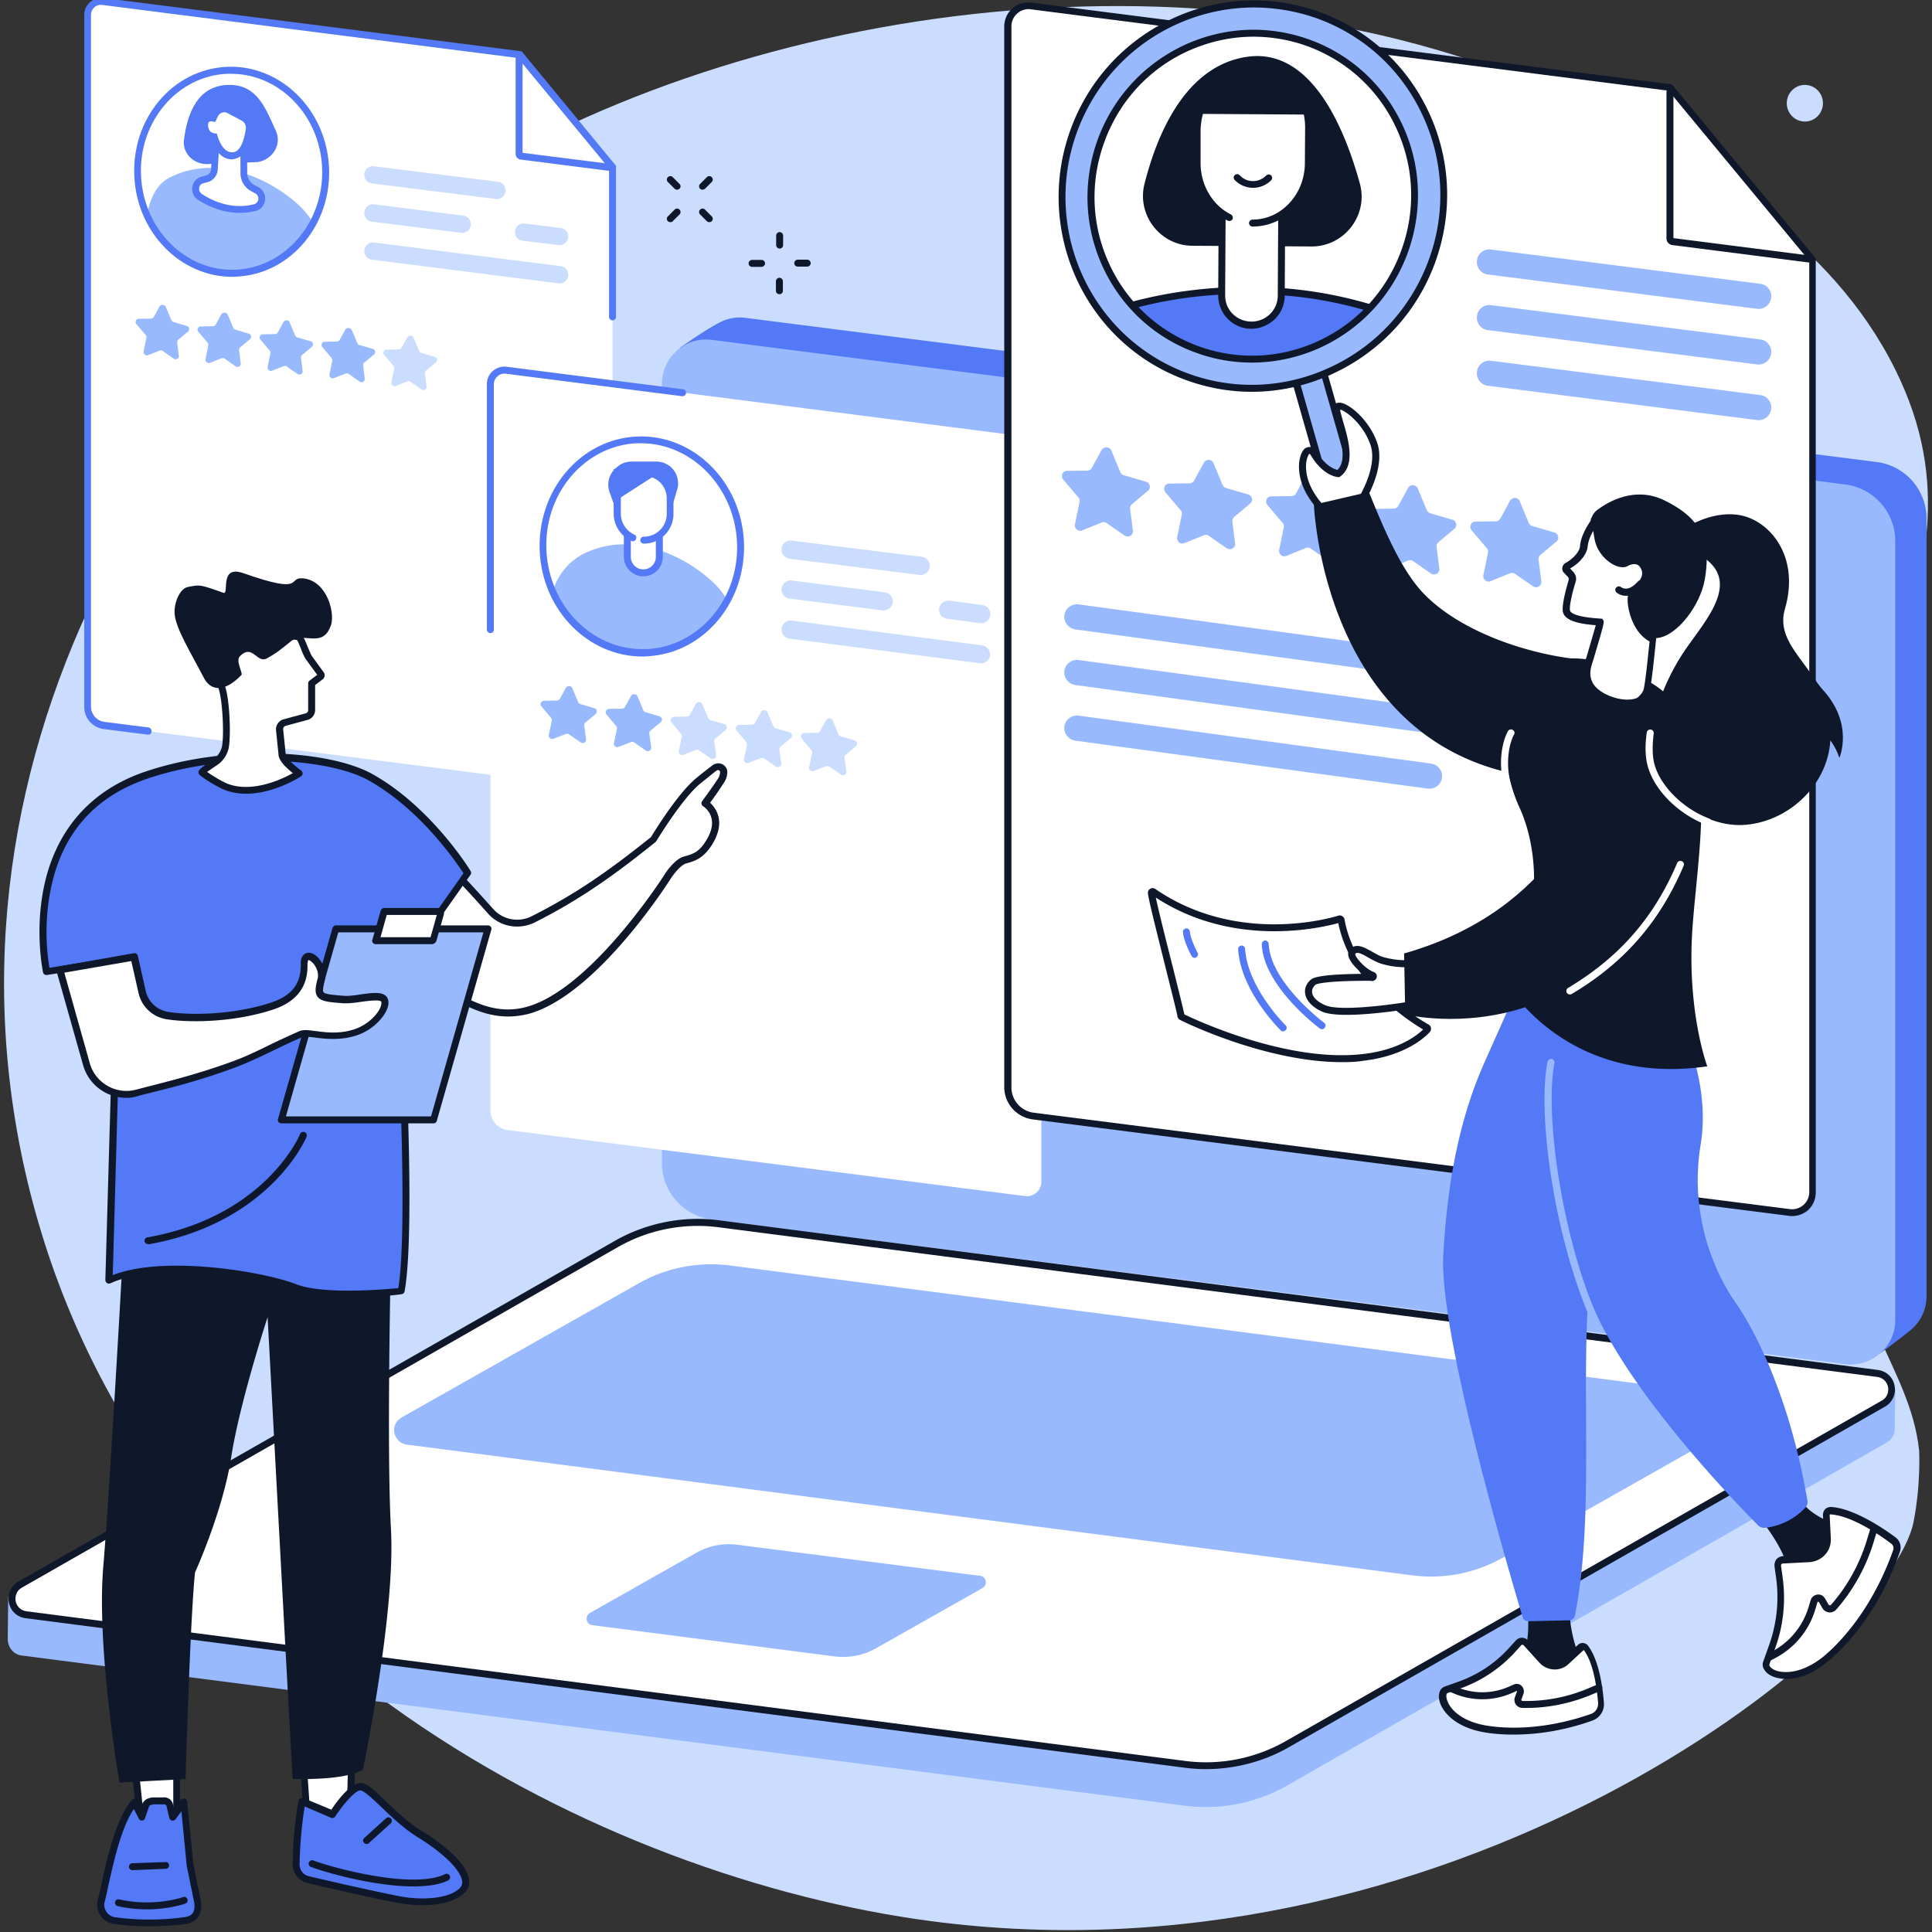 <svg xmlns="http://www.w3.org/2000/svg" width="240" height="240" fill="none" viewBox="0 0 240 240"><rect x="0" y="0" width="240" height="240" fill="#333333" stroke="none"/><g clip-path="url(#a)"><path fill="#CADDFF" d="M235.436 45.907c-8.005-16.153-23.986-24.878-33.92-30.291C158.671-7.765 100.276-1.546 61.461 20.28 23.136 41.79-10.236 92.784 3.758 148.156c14.051 55.572 68.732 84.165 110.08 90.241 65.68 9.617 120.849-34.15 123.873-49.354.921-4.693.691-8.839.691-8.839-1.152-10.971-10.193-17.479-12.295-42.472-3.859-46.013 23.381-63.491 9.329-91.825Z"/><path fill="#5479F7" d="M233.536 168.139 92.588 148.53a7.085 7.085 0 0 1-6.19-7.026l-1.93-98.303s3.225-2.304 5.04-3.197a5.377 5.377 0 0 1 3.109-.518l140.516 17.91a7.085 7.085 0 0 1 6.191 7.026v96.576a5.458 5.458 0 0 1-2.016 4.261c-1.123.922-3.772 2.88-3.772 2.88Z"/><path fill="#99B9FF" d="M229.217 169.463 88.413 151.496a7.093 7.093 0 0 1-6.19-7.055V47.692c0-3.31 2.907-5.902 6.219-5.47l140.804 17.967a7.092 7.092 0 0 1 6.19 7.055v96.748c0 3.312-2.937 5.874-6.219 5.471ZM147.239 224.316 2.721 205.658c-1.123-.144-1.757-1.095-1.757-2.045 0-.662.058-5.24.058-5.24l76.42-43.681c3.83-2.189 8.782-3.024 13.159-2.476l142.704 18.399a2.428 2.428 0 0 1 1.929 1.469l.231.547s-.116 3.829-.087 4.722a2.025 2.025 0 0 1-1.008 1.843l-74.49 42.615a20.363 20.363 0 0 1-12.641 2.505Z"/><path fill="#fff" d="m147.239 219.191-144-18.601c-1.9-.259-2.418-2.793-.748-3.743l74.087-42.328a20.174 20.174 0 0 1 12.64-2.505l144.001 18.601c1.9.259 2.419 2.793.748 3.743l-74.087 42.328a20.37 20.37 0 0 1-12.641 2.505Z"/><path fill="#0F182A" d="M149.773 219.767c-.864 0-1.728-.058-2.592-.173l-144-18.572c-1.065-.144-1.871-.893-2.073-1.958a2.418 2.418 0 0 1 1.18-2.592l74.088-42.327c3.888-2.217 8.466-3.139 12.9-2.563l144 18.601c1.066.144 1.872.893 2.073 1.958a2.418 2.418 0 0 1-1.18 2.592l-74.088 42.327c-3.11 1.785-6.709 2.707-10.308 2.707Zm-2.476-1.008a19.977 19.977 0 0 0 12.381-2.448l74.088-42.327c.72-.403.864-1.152.777-1.67-.115-.547-.518-1.152-1.353-1.267l-144-18.601a19.984 19.984 0 0 0-12.382 2.447L2.721 197.221c-.72.403-.864 1.152-.778 1.67.115.547.519 1.152 1.354 1.267l144 18.601Z"/><path fill="#99B9FF" d="m175.429 195.695-124.88-16.24c-1.728-.23-2.19-2.505-.663-3.369l29.37-16.614c3.455-1.987 7.458-2.765 11.403-2.275l124.88 16.24c1.728.23 2.188 2.505.662 3.369l-29.37 16.614a18.094 18.094 0 0 1-11.402 2.275ZM103.731 205.773l-30.147-3.887c-.778-.087-.98-1.123-.288-1.527l13.188-7.457a8.187 8.187 0 0 1 5.125-1.008l30.148 3.858c.777.087.979 1.123.288 1.526l-13.188 7.458c-1.555.893-3.34 1.238-5.126 1.037Z"/><path fill="#fff" d="m74.189 97.938-61.246-7.803a2.335 2.335 0 0 1-2.044-2.332V1.852c0-1.008.893-1.785 1.9-1.67l51.772 6.594L76.09 20.712v75.556a1.666 1.666 0 0 1-1.9 1.67Z"/><path fill="#5479F7" d="M18.414 91.258h-.058l-5.47-.691a2.771 2.771 0 0 1-2.42-2.764V1.852c0-.605.26-1.18.72-1.584a2.202 2.202 0 0 1 1.67-.518l51.946 6.623L76.52 20.597v18.774c0 .23-.202.432-.432.432a.443.443 0 0 1-.432-.432V20.914L64.341 7.208 12.713.614a1.211 1.211 0 0 0-.98.288 1.27 1.27 0 0 0-.431.921v85.951c0 .95.72 1.785 1.67 1.9l5.47.691c.231.03.404.26.375.49 0 .26-.173.403-.403.403Z"/><path fill="#5479F7" d="M76.002 21.26h-.057l-11.288-1.44a.71.71 0 0 1-.604-.692V6.978c0-.231.201-.433.432-.433.23 0 .432.202.432.432v12.008l11.143 1.41c.23.03.403.26.374.49a.46.46 0 0 1-.432.374Z"/><path fill="#99B9FF" d="m20.602 38.133.691 1.641a.408.408 0 0 0 .26.23l1.67.49c.316.086.374.49.144.69l-1.21 1.009c-.115.086-.144.23-.144.345l.202 1.642c.057.345-.346.575-.634.374l-1.353-.95a.44.44 0 0 0-.374-.058l-1.469.576c-.288.115-.605-.144-.547-.46l.346-1.7c.028-.115 0-.23-.087-.345l-1.152-1.353c-.23-.26-.028-.663.288-.663l1.526-.029a.4.4 0 0 0 .346-.201l.72-1.325c.201-.23.633-.23.777.087ZM28.29 39.083l.691 1.641a.409.409 0 0 0 .26.23l1.67.49c.316.086.374.49.143.691l-1.209 1.008c-.115.086-.144.23-.144.346l.202 1.64c.057.346-.346.577-.634.375l-1.353-.95a.441.441 0 0 0-.374-.058l-1.469.576c-.288.115-.605-.144-.547-.46l.346-1.7c.028-.115 0-.23-.087-.345l-1.152-1.353c-.23-.26-.028-.663.288-.663l1.527-.028a.4.4 0 0 0 .345-.202l.72-1.324c.23-.23.662-.202.777.086ZM35.978 40.033l.691 1.641a.409.409 0 0 0 .26.23l1.67.49c.316.087.374.49.144.691l-1.21 1.008c-.115.086-.144.23-.144.346l.202 1.64c.057.346-.346.577-.634.375l-1.324-.921a.441.441 0 0 0-.375-.058l-1.468.576c-.288.115-.605-.144-.547-.46l.345-1.7c.03-.115 0-.23-.086-.345l-1.152-1.353c-.23-.26-.029-.663.288-.663l1.526-.028a.4.4 0 0 0 .346-.202l.72-1.324c.201-.26.633-.23.748.057ZM43.696 40.983l.69 1.642a.409.409 0 0 0 .26.23l1.67.49c.317.086.374.489.144.69l-1.21 1.008c-.115.087-.144.23-.144.346l.202 1.641c.058.346-.346.576-.633.374l-1.354-.95a.44.44 0 0 0-.374-.057l-1.469.576c-.288.115-.604-.144-.547-.461l.346-1.699c.029-.115 0-.23-.087-.346l-1.151-1.353c-.23-.259-.03-.662.288-.662l1.526-.029a.4.4 0 0 0 .345-.202l.72-1.324c.202-.23.634-.202.778.086Z"/><path fill="#CADDFF" d="m51.383 41.962.691 1.642a.409.409 0 0 0 .26.23l1.67.49c.316.086.374.489.143.69l-1.209 1.008c-.115.087-.144.23-.144.346l.202 1.641c.057.346-.346.576-.634.374l-1.353-.95a.44.44 0 0 0-.375-.057l-1.468.576c-.288.115-.605-.144-.547-.461l.345-1.699c.03-.115 0-.23-.086-.346l-1.152-1.353c-.23-.259-.029-.662.288-.662l1.526-.029a.4.4 0 0 0 .346-.202l.72-1.324c.23-.26.662-.23.777.086Z"/><path fill="#fff" d="M29.402 33.943c6.449-.319 11.398-6.216 11.055-13.173-.343-6.957-5.85-12.34-12.298-12.02-6.449.317-11.398 6.215-11.055 13.172.343 6.957 5.85 12.339 12.298 12.02Z"/><path fill="#99B9FF" d="M20.948 22.123c5.931-3.138 12.698.144 16.153 3.34.691.634 1.296 1.411 1.815 2.189-1.9 3.57-5.414 6.046-9.531 6.277-4.838.23-9.157-2.736-11.144-7.199.375-1.958 1.152-3.772 2.707-4.607Z"/><path fill="#5479F7" d="M32.005 20.136c1.9-.316 3.024-2.217 2.275-3.858-1.238-2.678-2.275-5.816-5.903-5.73-3.8.086-5.096 3.455-5.528 6.824-.23 1.814 1.468 3.311 3.426 2.966l5.73-.202Z"/><path fill="#fff" d="m26.909 15.961-.288 5.068c-.03.576-.432 1.065-.98 1.18-.172.03-.316.087-.489.116a1.166 1.166 0 0 0-.317 2.102c1.527.979 3.945 2.015 6.796 1.295 1.036-.259 1.18-1.67.26-2.16l-.49-.258c-.72-.375-1.181-1.18-1.123-1.987l-.03-4.953-3.34-.403Z"/><path fill="#5479F7" d="M29.73 26.442c-2.101 0-3.887-.835-5.125-1.612-.547-.346-.806-.95-.72-1.584.087-.633.519-1.123 1.152-1.296.173-.057.346-.086.518-.144a.857.857 0 0 0 .663-.777l.317-5.557 4.146.576.029 5.327a1.727 1.727 0 0 0 .892 1.612l.49.26c.605.316.921.95.835 1.612a1.602 1.602 0 0 1-1.18 1.353c-.72.173-1.383.23-2.016.23Zm-2.418-9.991-.26 4.607c-.057.777-.575 1.41-1.324 1.583-.144.03-.317.087-.46.116-.288.086-.49.288-.519.604-.057.288.087.576.346.749 1.468.95 3.772 1.93 6.45 1.267.432-.115.518-.49.547-.605.029-.259-.058-.576-.374-.748l-.49-.26a2.526 2.526 0 0 1-1.353-2.39l-.03-4.549-2.533-.374Z"/><path fill="#fff" d="m28.291 13.571 1.93 1.037c.518.288.834.864.748 1.468-.173 1.181-.633 3.024-1.843 3.254-1.814.317-2.505-2.332-2.505-2.332s-.605-.087-.892-.547c-.432-.663-.432-2.016.806-1.786l.201-.403c.23-.604.922-.892 1.555-.69Z"/><path fill="#5479F7" d="M28.78 19.79c-1.554 0-2.303-1.756-2.533-2.418-.26-.086-.663-.288-.922-.662-.345-.547-.49-1.411-.115-1.987a1.097 1.097 0 0 1 1.008-.49l.058-.143c.374-.807 1.295-1.181 2.13-.922l.058.029 1.93 1.037a1.86 1.86 0 0 1 .95 1.9c-.231 1.497-.778 3.34-2.218 3.6-.086.057-.23.057-.345.057Zm-2.562-4.721c-.202 0-.26.086-.288.115-.144.201-.086.72.115 1.036.173.288.605.346.605.346l.288.029.086.288c0 .028.605 2.274 2.016 2.015 1.008-.173 1.382-2.073 1.497-2.88a1.007 1.007 0 0 0-.518-1.036l-1.9-1.008c-.404-.115-.864.087-1.037.461l-.346.72-.317-.058c-.086-.028-.143-.028-.201-.028Z"/><path fill="#5479F7" d="M28.867 34.39c-6.422 0-11.835-5.471-12.18-12.44-.173-3.484.892-6.795 3.052-9.387 2.16-2.591 5.154-4.088 8.379-4.261 6.68-.317 12.381 5.24 12.756 12.439.345 7.199-4.78 13.303-11.46 13.62-.173.029-.375.029-.547.029Zm-.173-25.224h-.518c-2.995.144-5.76 1.555-7.775 3.944-2.016 2.42-3.052 5.529-2.88 8.783.346 6.709 5.644 11.92 11.835 11.604 6.19-.317 10.97-6.018 10.654-12.727-.317-6.508-5.327-11.604-11.316-11.604Z"/><g fill="#CADDFF"><path d="M45.25 26.471c0 .547.403 1.008.95 1.066l11.086 1.382c.633.086 1.21-.432 1.21-1.066 0-.547-.404-1.008-.95-1.065l-11.087-1.411c-.662-.058-1.209.432-1.209 1.094ZM63.966 28.832c0 .547.403 1.008.95 1.066l4.464.547c.633.086 1.209-.432 1.209-1.066 0-.547-.403-1.008-.95-1.065l-4.463-.547a1.069 1.069 0 0 0-1.21 1.065ZM62.815 23.65c0-.548-.404-1.009-.95-1.066l-15.406-1.93c-.633-.086-1.209.433-1.209 1.066 0 .547.403 1.008.95 1.065l15.405 1.93c.634.086 1.21-.432 1.21-1.066ZM70.589 34.13c0-.547-.403-1.008-.95-1.065l-23.18-2.937c-.633-.087-1.209.432-1.209 1.065 0 .547.403 1.008.95 1.066l23.18 2.937c.633.086 1.209-.432 1.209-1.066Z"/></g><path fill="#fff" d="m127.372 148.587-64.298-8.206c-1.238-.144-2.16-1.209-2.16-2.447V47.721c0-1.065.922-1.871 1.987-1.756l66.429 8.523.028 92.314c0 1.094-.95 1.901-1.986 1.785Z"/><path fill="#5479F7" d="M60.914 78.646a.443.443 0 0 1-.432-.432V47.721c0-.633.26-1.238.75-1.641a2.188 2.188 0 0 1 1.727-.518l21.883 2.793c.23.029.404.259.375.49a.447.447 0 0 1-.49.373l-21.884-2.793a1.255 1.255 0 0 0-1.036.317c-.288.26-.46.605-.46 1.008v30.493a.419.419 0 0 1-.433.403Z"/><path fill="#99B9FF" d="m71.107 85.5.72 1.727a.409.409 0 0 0 .26.23l1.756.519c.316.086.403.518.144.72L72.72 89.76a.375.375 0 0 0-.144.374l.23 1.699c.058.346-.345.605-.662.403l-1.44-1.008c-.115-.086-.259-.086-.403-.057l-1.555.604c-.317.116-.633-.144-.576-.46l.375-1.785a.379.379 0 0 0-.087-.346l-1.21-1.44c-.23-.259-.028-.69.318-.69l1.612-.03a.45.45 0 0 0 .374-.23l.778-1.41c.201-.231.662-.203.777.114ZM79.199 86.507l.72 1.728a.409.409 0 0 0 .259.23l1.756.518c.317.087.403.519.144.72l-1.267 1.066a.375.375 0 0 0-.144.374l.23 1.699c.058.345-.345.605-.662.403l-1.44-1.008c-.115-.086-.259-.086-.403-.057l-1.554.604c-.317.115-.634-.144-.576-.46l.374-1.786a.379.379 0 0 0-.086-.345l-1.21-1.44c-.23-.26-.029-.691.317-.691l1.612-.029a.45.45 0 0 0 .375-.23l.777-1.411c.202-.23.634-.23.778.115Z"/><path fill="#CADDFF" d="m87.261 87.486.72 1.728a.409.409 0 0 0 .26.23l1.756.518c.316.087.403.519.144.72l-1.267 1.066a.375.375 0 0 0-.144.374l.23 1.699c.058.345-.345.605-.662.403l-1.44-1.008c-.115-.086-.26-.086-.403-.057l-1.555.604c-.317.115-.634-.144-.576-.46l.374-1.786a.378.378 0 0 0-.086-.345l-1.21-1.44c-.23-.26-.028-.691.317-.691l1.613-.029a.45.45 0 0 0 .374-.23l.778-1.411c.201-.23.662-.202.777.115ZM95.352 88.494l.72 1.728a.409.409 0 0 0 .26.23l1.756.518c.317.087.403.519.144.72l-1.267 1.066a.375.375 0 0 0-.144.374l.23 1.699c.058.345-.345.604-.662.403l-1.44-1.008c-.115-.086-.259-.086-.403-.058l-1.555.605c-.316.115-.633-.144-.576-.46l.375-1.786a.379.379 0 0 0-.087-.345l-1.209-1.44c-.23-.26-.029-.691.317-.691l1.612-.029a.45.45 0 0 0 .374-.23l.778-1.411c.201-.23.633-.202.777.115ZM103.443 89.502l.72 1.727c.058.115.144.202.259.23l1.757.519c.316.086.403.518.144.72l-1.267 1.065a.375.375 0 0 0-.144.375l.23 1.698c.058.346-.345.605-.662.404l-1.44-1.008c-.115-.087-.259-.087-.403-.058l-1.555.605c-.317.115-.633-.144-.576-.46l.375-1.786a.38.38 0 0 0-.087-.346l-1.21-1.44c-.23-.258-.028-.69.318-.69l1.612-.03a.448.448 0 0 0 .374-.23l.778-1.41c.173-.23.633-.202.777.115Z"/><path fill="#fff" d="M80.371 81.107c6.767-.334 11.96-6.528 11.599-13.834-.36-7.307-6.138-12.959-12.905-12.625-6.766.334-11.96 6.528-11.599 13.834.361 7.307 6.139 12.96 12.905 12.625Z"/><path fill="#99B9FF" d="M72.432 68.827c5.845-2.965 12.381.03 16.038 3.398.72.662 1.353 1.469 1.9 2.304-1.986 3.743-5.672 6.363-9.991 6.565-5.097.259-9.617-2.88-11.72-7.573.577-2.16 2.131-3.859 3.773-4.694Z"/><path fill="#5479F7" d="M83 57.77a2.655 2.655 0 0 0-1.47-.431h-3.08a2.69 2.69 0 0 0-1.843.72l-.173.143a2.756 2.756 0 0 0-.72 2.909l1.008 2.821 6.479-.028.921-3.081c.346-1.152-.115-2.42-1.123-3.053Z"/><path fill="#fff" d="m81.444 59.009-4.75 3.052v1.756c0 1.037.489 1.958 1.237 2.563v2.793a1.99 1.99 0 0 0 1.987 1.987 1.99 1.99 0 0 0 1.987-1.987v-2.707c.806-.604 1.353-1.555 1.353-2.649v-1.929a3.212 3.212 0 0 0-1.814-2.88Z"/><path fill="#5479F7" d="M79.918 71.592a2.433 2.433 0 0 1-2.419-2.419v-2.736c0-.23.202-.431.432-.431.23 0 .432.201.432.431v2.736c0 .864.691 1.555 1.555 1.555s1.555-.691 1.555-1.555v-2.65c0-.23.202-.431.432-.431.23 0 .432.201.432.432v2.649a2.415 2.415 0 0 1-2.419 2.419Z"/><path fill="#5479F7" d="M79.976 67.532a.443.443 0 0 1-.432-.432c0-.23.201-.432.432-.432a2.839 2.839 0 0 0 2.85-2.85v-1.93a2.734 2.734 0 0 0-2.735-2.735h-2.966v4.664c0 1.123.662 2.131 1.67 2.592.23.086.317.345.202.575-.087.23-.346.317-.576.202a3.74 3.74 0 0 1-2.189-3.398V58.26h3.83a3.6 3.6 0 0 1 3.6 3.6v1.928a3.687 3.687 0 0 1-3.686 3.744Z"/><path fill="#5479F7" d="M79.803 81.555c-6.738 0-12.41-5.73-12.756-13.044-.172-3.628.98-7.141 3.225-9.82 2.275-2.706 5.385-4.29 8.782-4.462 6.997-.346 12.987 5.5 13.361 13.015.173 3.628-.979 7.14-3.225 9.819-2.275 2.706-5.385 4.29-8.782 4.463-.23.029-.432.029-.605.029Zm-.173-26.491h-.547c-3.138.144-6.047 1.641-8.177 4.146-2.131 2.534-3.197 5.817-3.024 9.214.346 6.853 5.615 12.21 11.921 12.21h.547c3.139-.145 6.047-1.642 8.178-4.147 2.13-2.534 3.196-5.817 3.023-9.215-.374-6.824-5.644-12.208-11.92-12.208Z"/><g fill="#CADDFF"><path d="M97.08 73.233c0 .576.432 1.065.98 1.123l11.574 1.468a1.127 1.127 0 0 0 1.267-1.123c0-.575-.432-1.036-.979-1.122L98.347 72.11a1.129 1.129 0 0 0-1.267 1.123ZM116.66 75.738c0 .576.403 1.037.979 1.123l4.089.547a1.137 1.137 0 0 0 1.296-1.123 1.12 1.12 0 0 0-.979-1.123l-4.089-.547c-.691-.086-1.296.46-1.296 1.123ZM115.508 70.296c0-.576-.432-1.066-.979-1.123l-16.182-2.016a1.127 1.127 0 0 0-1.267 1.123c0 .576.432 1.037.98 1.123l16.181 2.016c.663.086 1.267-.46 1.267-1.123ZM122.995 81.295c0-.576-.432-1.036-.979-1.123l-23.669-3.08a1.127 1.127 0 0 0-1.267 1.122c0 .576.432 1.037.98 1.123l23.668 3.052c.662.116 1.267-.431 1.267-1.094Z"/></g><path fill="#fff" d="m222.277 150.632-93.927-11.979a3.579 3.579 0 0 1-3.138-3.57V3.292A2.575 2.575 0 0 1 128.12.729l79.386 10.136 17.68 21.394v115.839c0 1.526-1.383 2.707-2.909 2.534Z"/><path fill="#0F182A" d="M222.594 151.064c-.115 0-.259 0-.375-.029l-93.926-11.978c-2.016-.26-3.542-1.987-3.542-4.003V3.292c0-.864.374-1.7 1.008-2.246a2.925 2.925 0 0 1 2.361-.72l79.386 10.135c.115 0 .201.058.288.144L225.473 32a.484.484 0 0 1 .087.288v115.839c0 .864-.375 1.699-1.008 2.246a3.058 3.058 0 0 1-1.958.691ZM127.774 1.132c-.518 0-1.036.202-1.411.547-.46.403-.719.98-.719 1.613v131.791a3.168 3.168 0 0 0 2.764 3.139l93.927 11.978a2.16 2.16 0 0 0 1.699-.518c.46-.403.719-.979.719-1.613V32.403l-17.478-21.135L128.062 1.16c-.086 0-.172-.029-.288-.029Z"/><path fill="#0F182A" d="M224.725 32.604h-.058l-16.931-2.16a.833.833 0 0 1-.72-.806V11.412c0-.23.202-.432.432-.432.23 0 .432.201.432.432V29.58l16.902 2.16c.231.028.403.259.374.489a.459.459 0 0 1-.431.374Z"/><g fill="#99B9FF"><path d="M220.031 36.808c0-.806-.576-1.468-1.382-1.555l-33.43-4.261a1.553 1.553 0 0 0-1.757 1.555c0 .777.576 1.468 1.383 1.555l33.43 4.261a1.566 1.566 0 0 0 1.756-1.555ZM220.031 43.719c0-.806-.576-1.469-1.382-1.555l-33.43-4.262a1.553 1.553 0 0 0-1.757 1.555c0 .778.576 1.469 1.383 1.555l33.43 4.262a1.566 1.566 0 0 0 1.756-1.555ZM220.031 50.63c0-.807-.576-1.47-1.382-1.556l-33.43-4.261a1.553 1.553 0 0 0-1.757 1.555c0 .777.576 1.468 1.383 1.555l33.43 4.261a1.566 1.566 0 0 0 1.756-1.555Z"/></g><g fill="#99B9FF"><path d="M179.144 82.591c0-.777-.576-1.44-1.354-1.555l-43.796-5.96c-.95-.115-1.785.605-1.785 1.555 0 .777.576 1.44 1.353 1.555l43.796 5.96c.951.115 1.786-.605 1.786-1.555ZM179.144 89.502c0-.778-.576-1.44-1.354-1.555l-43.796-5.96c-.95-.116-1.785.604-1.785 1.554 0 .778.576 1.44 1.353 1.555l43.796 5.96c.951.116 1.786-.604 1.786-1.554ZM179.144 96.412c0-.777-.576-1.44-1.354-1.555l-43.796-5.96c-.95-.115-1.785.605-1.785 1.555 0 .777.576 1.44 1.353 1.555l43.796 5.96c.951.115 1.786-.605 1.786-1.555Z"/></g><path fill="#99B9FF" d="m138.054 55.956 1.123 2.707c.086.173.23.317.432.374l2.764.807c.489.143.633.806.23 1.123l-1.987 1.67a.655.655 0 0 0-.23.575l.346 2.678c.086.576-.547.95-1.037.634l-2.246-1.555a.643.643 0 0 0-.605-.058l-2.418.98c-.49.2-.979-.231-.893-.75l.576-2.792c.029-.202 0-.403-.144-.547l-1.9-2.246c-.346-.432-.058-1.066.489-1.066l2.505-.029a.69.69 0 0 0 .576-.345l1.209-2.217c.288-.46 1.008-.432 1.21.057ZM150.752 57.54l1.123 2.707c.086.172.23.316.432.374l2.764.806c.49.144.634.806.231 1.123l-1.987 1.67a.656.656 0 0 0-.231.576l.346 2.678c.086.576-.547.95-1.037.633l-2.246-1.554a.642.642 0 0 0-.604-.058l-2.419.98c-.49.2-.979-.231-.893-.75l.576-2.793c.029-.201 0-.403-.144-.547l-1.9-2.246c-.346-.432-.058-1.065.489-1.065l2.505-.029a.69.69 0 0 0 .576-.345l1.21-2.218a.673.673 0 0 1 1.209.058ZM163.421 59.124l1.123 2.706a.704.704 0 0 0 .432.375l2.765.806c.489.144.633.806.23 1.123l-1.987 1.67a.652.652 0 0 0-.23.576l.345 2.678c.087.576-.547.95-1.036.633l-2.246-1.555a.643.643 0 0 0-.605-.057l-2.419.979c-.489.201-.979-.23-.892-.749l.576-2.793c.028-.202 0-.403-.144-.547l-1.901-2.246c-.345-.432-.057-1.065.49-1.065l2.505-.03c.23 0 .461-.143.576-.345l1.209-2.217c.288-.49 1.008-.46 1.209.058ZM176.12 60.679l1.123 2.706a.704.704 0 0 0 .432.375l2.764.806c.49.144.634.806.231 1.123l-1.987 1.67a.652.652 0 0 0-.23.576l.345 2.678c.086.576-.547.95-1.037.633l-2.245-1.555a.644.644 0 0 0-.605-.057l-2.419.979c-.489.201-.979-.23-.892-.749l.575-2.793c.029-.201 0-.403-.144-.547l-1.9-2.246c-.346-.432-.058-1.065.49-1.065l2.505-.03a.69.69 0 0 0 .575-.345l1.21-2.217a.673.673 0 0 1 1.209.058ZM188.79 62.262l1.123 2.707c.086.173.23.317.432.374l2.764.807c.489.144.633.806.23 1.123l-1.987 1.67a.655.655 0 0 0-.23.576l.346 2.677c.086.576-.548.95-1.037.634l-2.246-1.555a.643.643 0 0 0-.605-.058l-2.418.98c-.49.2-.979-.231-.893-.75l.576-2.792c.029-.202 0-.403-.144-.547l-1.901-2.246c-.345-.432-.057-1.066.49-1.066l2.505-.029c.23 0 .461-.143.576-.345l1.209-2.217c.317-.49 1.008-.46 1.21.057Z"/><path fill="#fff" d="m16.83 220.17.691 6.508 4.406.518v-7.717l-5.097.691Z"/><path fill="#0F182A" d="M21.927 227.628h-.058l-4.405-.519a.427.427 0 0 1-.375-.374l-.69-6.536a.42.42 0 0 1 .373-.461l5.097-.691c.115-.029.26.029.346.115a.464.464 0 0 1 .144.317v7.746a.46.46 0 0 1-.144.316.484.484 0 0 1-.288.087Zm-4.003-1.325 3.6.432v-6.767l-4.204.576.604 5.759Z"/><path fill="#5479F7" d="M22.906 238.57c-1.843.259-5.154.489-8.696 0-1.152-.173-1.929-1.296-1.641-2.419.777-3.168 1.843-9.474 4.146-12.267l.864 1.786.49-1.411c.259-.576.864-.547 1.094-.576h1.152c.374-.058.69.201.777.547l.346 1.468 1.382-1.871.777 7.861.95 4.693c.173 1.555-.576 2.045-1.64 2.189Z"/><path fill="#0F182A" d="M18.558 239.289c-1.324 0-2.822-.086-4.405-.288a2.372 2.372 0 0 1-1.67-1.036c-.375-.576-.519-1.267-.346-1.929.144-.547.288-1.181.432-1.872.777-3.455 1.814-8.178 3.8-10.567a.373.373 0 0 1 .375-.144.57.57 0 0 1 .346.23l.403.864.144-.432s0-.029.029-.029c.345-.72 1.065-.777 1.353-.806h1.267a1.108 1.108 0 0 1 1.21.892l.143.547.835-1.122a.477.477 0 0 1 .46-.173.468.468 0 0 1 .318.374l.777 7.832.95 4.665v.057c.144 1.584-.547 2.448-2.044 2.678-.749.087-2.332.259-4.377.259Zm-1.93-14.57c-1.583 2.362-2.504 6.537-3.195 9.647a49.369 49.369 0 0 1-.432 1.9c-.115.432-.029.864.23 1.238.26.374.634.605 1.066.662 3.916.547 7.284.173 8.551 0 .893-.115 1.411-.46 1.296-1.727l-.95-4.665v-.029l-.662-6.738-.72.979c-.087.144-.26.202-.432.173-.173-.029-.288-.173-.346-.317l-.345-1.468c-.029-.144-.173-.23-.288-.23H19.134c-.288.028-.518.057-.634.316l-.489 1.411a.397.397 0 0 1-.374.288c-.173 0-.346-.086-.403-.259l-.605-1.181Z"/><path fill="#0F182A" d="M18.212 237.187c-1.094 0-2.303-.115-3.599-.403a.429.429 0 1 1 .202-.835c4.261.979 7.89-.259 7.918-.288.23-.086.46.029.547.259.087.231-.029.461-.259.548-.115.057-2.073.719-4.809.719ZM16.456 232.321a.424.424 0 0 1-.432-.432c0-.23.173-.432.403-.432l4.147-.144c.23-.028.432.173.432.403 0 .231-.173.432-.403.432l-4.147.173Z"/><path fill="#fff" d="m37.504 216.686.663 9.531h5.327l.23-9.531h-6.22Z"/><path fill="#0F182A" d="M43.493 226.649h-5.298c-.23 0-.403-.173-.432-.403l-.662-9.531c0-.116.029-.231.115-.317a.464.464 0 0 1 .317-.144h6.22c.115 0 .23.058.316.144a.432.432 0 0 1 .115.317l-.259 9.531c-.028.201-.201.403-.432.403Zm-4.923-.864h4.492l.23-8.667h-5.327l.605 8.667Z"/><path fill="#5479F7" d="M36.785 231.601c0 .893.604 1.699 1.468 1.901 3.052.72 9.934 2.303 11.892 2.591 2.534.375 5.96.173 7.314-1.324 1.353-1.498-1.238-4.406-5.356-6.911-3.08-1.9-6.018-5.73-7.256-5.903-1.238-.173-3.542 3.427-3.542 3.427l-3.772-1.584c-.029-.029-.69 3.225-.748 7.803Z"/><path fill="#0F182A" d="M52.42 236.669c-.777 0-1.584-.058-2.332-.173-1.987-.288-9.013-1.9-11.921-2.591-1.066-.259-1.843-1.238-1.814-2.333.057-4.549.72-7.86.748-7.889a.46.46 0 0 1 .23-.288.558.558 0 0 1 .375-.029l3.455 1.44c.75-1.123 2.506-3.484 3.773-3.312.72.087 1.612.922 3.11 2.362 1.295 1.238 2.764 2.649 4.318 3.57 3.456 2.102 5.673 4.377 5.903 6.018.087.605-.057 1.123-.432 1.555-1.094 1.209-3.253 1.67-5.413 1.67Zm-14.57-12.266a51.453 51.453 0 0 0-.633 7.198c0 .691.46 1.325 1.151 1.469 2.909.691 9.906 2.275 11.864 2.591 2.476.375 5.73.173 6.94-1.18a.944.944 0 0 0 .23-.835c-.202-1.382-2.362-3.484-5.5-5.414-1.613-.979-3.196-2.476-4.463-3.685-1.066-1.008-2.16-2.073-2.65-2.131-.575-.086-2.073 1.612-3.138 3.225-.115.173-.346.259-.518.173l-3.283-1.411Z"/><path fill="#0F182A" d="M51.355 234.337c-4.665 0-10.568-1.613-12.727-2.419-.23-.086-.346-.345-.26-.547.087-.23.346-.346.548-.259 2.447.921 12.381 3.628 16.384 1.699.201-.116.46 0 .575.201.116.202 0 .461-.201.576-1.094.547-2.62.749-4.32.749ZM45.538 229.067a.46.46 0 0 1-.316-.144.417.417 0 0 1 .028-.604l2.707-2.448a.417.417 0 0 1 .605.029.418.418 0 0 1-.03.605l-2.706 2.447c-.057.087-.172.115-.288.115ZM15.333 154.577s-1.641 29.773-2.505 40.053c-.864 10.279 2.016 26.807 2.016 26.807l8.206-.432s.576-20.098 1.18-25.684c0 0 3.456-7.573 4.493-14.311 1.036-6.738 4.52-17.392 4.52-17.392s2.85 53.183 3.11 57.358c0 0 6.421.288 8.725-1.152 0 0 4.088-19.407 3.484-29.946-.576-10.538.057-36.77.057-36.77l-33.286 1.469Z"/><path fill="#fff" d="M55.098 107.239c.374-.029 3.57 3.455 5.816 5.96a4.446 4.446 0 0 0 5.299 1.008c5.557-2.793 9.646-5.672 14.944-9.934 0 0 3.196-5.355 5.586-7.285a49.947 49.947 0 0 1 2.016-1.583c.46-.346 1.123-.03 1.123.547 0 .316-.087.662-.346 1.036-.749 1.18-1.958 2.822-1.958 2.822s2.649 1.555.403 5.039c-.95 1.44-1.871 1.699-2.908 1.987-1.037.288-2.188 2.131-2.188 2.131s-9.186 14.454-17.507 16.585c-5.99 1.526-10.222-3.225-17.306-6.853l7.026-11.46Z"/><path fill="#0F182A" d="M63.103 126.272c-3.427 0-6.421-1.872-9.79-4.002-1.7-1.066-3.427-2.16-5.442-3.197-.116-.057-.173-.144-.23-.259-.03-.115-.03-.23.057-.345l7.054-11.46c.087-.116.202-.202.346-.202.317-.029.662-.058 6.162 6.104a3.992 3.992 0 0 0 4.809.893c5.758-2.908 9.79-5.816 14.8-9.819.403-.662 3.34-5.47 5.644-7.342a49.975 49.975 0 0 1 2.015-1.584c.346-.26.806-.317 1.21-.115.403.201.633.576.604 1.008 0 .431-.144.864-.403 1.267a50.045 50.045 0 0 1-1.728 2.505c.346.316.835.892 1.037 1.727.26 1.095-.029 2.304-.893 3.628-1.036 1.584-2.102 1.901-3.138 2.189-.634.173-1.526 1.296-1.93 1.929-.374.605-9.358 14.627-17.766 16.787-.863.202-1.64.288-2.418.288Zm-14.426-7.746c1.871.979 3.513 2.016 5.096 2.995 4.118 2.591 7.372 4.636 11.49 3.599 8.062-2.073 17.16-16.269 17.247-16.413.115-.201 1.267-1.986 2.448-2.303 1.007-.288 1.814-.49 2.649-1.814.72-1.094.979-2.073.777-2.937-.23-1.008-1.037-1.497-1.037-1.497-.115-.058-.172-.173-.201-.288-.029-.115 0-.23.086-.346 0-.029 1.21-1.641 1.958-2.793.173-.26.26-.547.26-.806a.238.238 0 0 0-.145-.23.27.27 0 0 0-.287.028c-.432.317-1.037.835-1.987 1.584-2.304 1.872-5.442 7.112-5.5 7.17a.408.408 0 0 1-.086.115c-4.953 3.974-9.186 7.054-15.002 9.992-1.958.979-4.377.547-5.816-1.095-3.542-3.973-4.867-5.24-5.356-5.643l-6.594 10.682Z"/><path fill="#5479F7" d="M5.773 120.715s-4.002-18.889 12.468-24.418c10.107-3.398 22.575-2.591 27.73.26 7.37 4.088 12.122 11.92 12.122 11.92l-8.639 12.238s1.9 31.385.403 39.678c0 0-9.3 1.094-13.245-.461-3.945-1.554-16.902-3.714-23.093-.892l1.123-39.736-8.869 1.411Z"/><path fill="#0F182A" d="M43.321 161.171c-2.476 0-5.125-.202-6.853-.864-4.06-1.613-16.873-3.6-22.747-.893a.459.459 0 0 1-.432-.029.49.49 0 0 1-.202-.374l1.123-39.218-8.379 1.325a.442.442 0 0 1-.49-.346c-.028-.201-1.007-4.866.058-10.308.98-5.068 4.002-11.69 12.698-14.627 10.28-3.456 22.834-2.62 28.103.287 7.372 4.089 12.238 12.008 12.267 12.094.086.144.086.346-.029.461l-8.552 12.122c.173 2.649 1.843 31.587.374 39.621a.428.428 0 0 1-.374.345c-.201.058-3.254.404-6.565.404Zm-21.365-3.945c5.903 0 12.266 1.296 14.829 2.303 3.398 1.325 11.028.634 12.698.49 1.382-8.61-.432-38.93-.46-39.247 0-.086.028-.201.086-.288l8.465-12.007c-.864-1.324-5.355-7.947-11.805-11.546-5.01-2.793-17.478-3.57-27.384-.23-6.68 2.245-10.769 6.939-12.122 13.964-.864 4.377-.346 8.322-.115 9.56l8.465-1.353c.115-.029.26.029.346.115a.477.477 0 0 1 .144.346l-1.095 39.073c2.16-.863 5.01-1.18 7.948-1.18Z"/><path fill="#0F182A" d="M18.385 154.548a.458.458 0 0 1-.432-.346c-.028-.23.116-.46.346-.489 14.685-2.592 18.947-12.727 18.975-12.842.087-.231.346-.317.576-.231.23.087.317.346.23.576-.028.115-4.491 10.683-19.637 13.361 0-.029-.029-.029-.058-.029Z"/><path fill="#99B9FF" d="M53.86 139.114H34.942l6.767-23.755h18.917l-6.766 23.755Z"/><path fill="#0F182A" d="M53.86 139.546H34.942a.409.409 0 0 1-.346-.173c-.086-.115-.115-.259-.057-.374l6.766-23.726c.058-.173.23-.317.404-.317h18.917c.144 0 .26.057.346.173.086.115.115.259.057.374l-6.766 23.726c-.029.173-.202.317-.403.317Zm-18.342-.864h18.025l6.507-22.862H42.025l-6.507 22.862Z"/><path fill="#fff" d="M53.6 116.856h-6.939l1.066-3.657h6.795c.144 0 .26.144.23.288l-.892 3.168c-.058.115-.144.201-.26.201Z"/><path fill="#0F182A" d="M53.6 117.288h-6.939a.409.409 0 0 1-.345-.173c-.087-.115-.116-.259-.058-.374l1.037-3.628c.057-.173.23-.317.403-.317h6.795c.202 0 .403.087.518.259.116.173.173.375.116.576l-.893 3.168c-.058.288-.317.489-.634.489Zm-6.334-.864h6.22l.777-2.764h-6.22l-.777 2.764Z"/><path fill="#fff" d="m7.443 120.484 9.272-1.641.98 4.348c.345 1.526 1.583 2.707 3.138 2.937 2.994.49 8.408.374 13.044-1.181 1.18-.403 4.06-1.468 3.973-5.096-.058-2.448 2.592-.173 2.102 1.756-.576 2.275-.288 2.275 2.85 2.534 1.412.115 4.377-.835 4.953 0 .576.835-.979 3.139-3.282 3.974-3.196 1.18-6.076-.115-7.055.317-3.254 1.41-5.672 2.764-8.293 3.772-5.01 1.871-9.387 2.85-12.122 3.541-2.707.72-5.47-.892-6.248-3.57l-3.312-11.691Z"/><path fill="#0F182A" d="M15.707 136.379c-2.447 0-4.693-1.613-5.384-4.06l-3.312-11.72c-.028-.115-.028-.23.058-.345.058-.115.173-.173.288-.202l9.272-1.641c.23-.029.46.115.49.317l.978 4.348a3.412 3.412 0 0 0 2.764 2.62c3.053.49 8.35.317 12.814-1.152 1.612-.547 3.743-1.612 3.686-4.693-.03-.72.172-1.21.604-1.411.374-.173.835-.086 1.296.288.749.605 1.353 1.843 1.094 2.994-.144.634-.317 1.325-.173 1.527.202.259 1.152.345 2.592.46h.057c.49.029 1.21-.057 1.9-.172 1.47-.202 2.851-.404 3.34.345.145.23.289.634.087 1.267-.345 1.123-1.727 2.678-3.57 3.369-2.102.777-4.031.547-5.471.374-.691-.086-1.325-.173-1.584-.057a96.558 96.558 0 0 0-3.772 1.756c-1.555.749-3.023 1.44-4.55 2.016-4.174 1.555-7.889 2.505-10.624 3.167-.547.144-1.066.259-1.526.403a4.283 4.283 0 0 1-1.354.202ZM7.99 120.83l3.168 11.258c.69 2.448 3.254 3.916 5.701 3.283.46-.115.979-.259 1.555-.403 2.706-.691 6.392-1.613 10.539-3.139 1.497-.547 2.937-1.238 4.463-1.987 1.18-.575 2.418-1.151 3.8-1.756.49-.202 1.123-.115 2.016 0 1.325.173 3.139.403 5.04-.317 1.525-.576 2.763-1.871 3.051-2.822.087-.288.058-.46.03-.518-.203-.288-1.7-.086-2.535.029-.777.115-1.526.201-2.102.173h-.057c-1.93-.144-2.793-.231-3.225-.835-.375-.519-.23-1.267.029-2.246.172-.72-.202-1.555-.692-2.016-.259-.23-.431-.288-.46-.259-.03.029-.115.173-.115.605.057 2.706-1.383 4.578-4.262 5.528-4.607 1.526-10.078 1.699-13.245 1.209-1.728-.287-3.11-1.554-3.485-3.282l-.892-3.945-8.322 1.44Z"/><path fill="#fff" d="m35.057 93.706-.317-3.139c.029-.374.288-.72.634-.806l2.735-.749a.83.83 0 0 0 .605-.777v-3.34l1.123-.864c.086-.058.115-.202.029-.288l-1.555-2.13c-.49-.807-.922-2.65-1.382-2.564 0 0-10.05-2.102-10.798 2.65-.115.69.057 1.382.432 1.986l.777 1.239c.778 1.238.95 6.766.605 8.033-.202.72-.634 1.353-1.267 1.757-.778.518-1.728 1.18-1.584 1.238 0 0 1.008.835 2.62 1.612 2.88 1.382 6.738.173 9.474-1.497 0 .029-2.189-1.555-2.131-2.361Z"/><path fill="#0F182A" d="M30.565 98.6c-1.065 0-2.102-.2-3.023-.633-1.641-.806-2.678-1.641-2.707-1.67a.598.598 0 0 1-.173-.288c-.028-.288-.057-.403 1.786-1.641a2.735 2.735 0 0 0 1.094-1.497c.345-1.239.115-6.623-.547-7.688l-.778-1.239a3.367 3.367 0 0 1-.49-2.274c.145-.95.663-1.728 1.47-2.304 2.879-1.987 9.012-.864 9.76-.72.576-.028.864.72 1.239 1.642.172.403.345.835.49 1.123l1.525 2.102a.628.628 0 0 1-.115.863l-.95.72v3.11c0 .547-.374 1.065-.893 1.21l-2.764.748c-.173.058-.317.202-.317.403l.317 3.081v.087c-.029.287.922 1.266 1.93 1.986.114.087.172.23.172.375a.4.4 0 0 1-.202.345c-1.9 1.18-4.434 2.16-6.824 2.16Zm-4.837-2.706c.432.288 1.18.806 2.16 1.296 2.533 1.238 5.96.259 8.494-1.152-.778-.605-1.786-1.555-1.786-2.332l-.316-3.081v-.058c.029-.576.403-1.065.95-1.21l2.764-.748a.398.398 0 0 0 .288-.374v-3.34a.41.41 0 0 1 .173-.346l.95-.72-1.41-1.929s0-.029-.03-.029a8.724 8.724 0 0 1-.576-1.267c-.144-.374-.374-.921-.489-1.094h-.029c-.057 0-6.45-1.324-9.185.547-.634.432-1.008 1.008-1.123 1.728a2.33 2.33 0 0 0 .374 1.67l.778 1.238c.863 1.382 1.007 7.055.662 8.38-.23.806-.72 1.525-1.44 1.986-.633.432-1.008.691-1.21.835Z"/><path fill="#0F182A" d="M37.706 71.85c-2.16-.23.432 2.132-7.429-.633-3.138-1.123-1.727 2.707-2.533 2.42-2.995-1.066-2.909-1.009-4.406-.72-1.008.2-1.756 1.986-1.641 3.368.144 1.814 2.015 4.809 3.628 7.919.835 1.612 2.505 1.871 4.665-.346.23-.23-.778-1.756-.173-2.361 1.583-1.555 2.102.979 3.34.288 1.21-.662 1.699-1.094 2.995-2.13 1.554-1.239 3.916.978 4.952-1.959.547-1.526-.46-5.5-3.398-5.845Z"/><path fill="#fff" d="M145.368 6.545c-8.178 4.752-12.238 14.714-9.243 24.101 1.353 4.262 4.002 7.775 7.313 10.251.087.058.173.144.288.202l1.757 1.151a20.585 20.585 0 0 0 16.585 1.757c10.856-3.484 17.018-16.298 13.361-25.944-2.851-7.515-6.047-10.337-11.95-12.9-9.041-3.944-18.111 1.382-18.111 1.382Z"/><path fill="#5479F7" d="M155.302 36.06c-5.27-.03-10.28.662-14.801 1.9.893.979 1.901 1.872 2.937 2.678.087.057.173.144.288.201l1.757 1.152c4.866 2.793 10.539 3.6 16.297 1.757 3.341-1.066 6.22-3.024 8.524-5.471-4.665-1.411-9.56-2.189-15.002-2.217Z"/><path fill="#0F182A" d="M155.532 45.158c-3.542 0-7.026-.95-10.28-2.821l-1.785-1.152c-.115-.058-.202-.144-.288-.202a20.919 20.919 0 0 1-3.023-2.735.358.358 0 0 1-.087-.403.37.37 0 0 1 .288-.288c4.723-1.296 9.733-1.93 14.916-1.93 5.269.03 10.193.75 15.117 2.218a.37.37 0 0 1 .288.288.428.428 0 0 1-.116.403c-2.447 2.62-5.442 4.55-8.695 5.586a20 20 0 0 1-6.335 1.036Zm-14.225-6.968a23.592 23.592 0 0 0 2.39 2.102l.26.173 1.756 1.152c4.981 2.85 10.481 3.455 15.923 1.727 2.88-.92 5.586-2.591 7.832-4.837-4.607-1.325-9.272-1.958-14.195-1.987-4.809-.057-9.531.518-13.966 1.67ZM168.921 22.785c-2.015-7.313-6.219-16.902-14.051-15.721-7.515 1.123-11.086 9.387-12.698 15.779-.979 3.887 1.986 7.688 5.989 7.688l14.742.086c4.089.03 7.113-3.887 6.018-7.832Z"/><path fill="#fff" d="M162.414 14.291v-.058l-13.389-.086v.029a9.997 9.997 0 0 0-.288 2.102l-.029 3.916c0 2.62 1.209 4.924 3.081 6.277l-.058 10.222a3.712 3.712 0 0 0 3.657 3.715 3.712 3.712 0 0 0 3.715-3.657l.057-10.078c2.016-1.296 3.34-3.686 3.369-6.393l.029-4.405c0-.576-.058-1.094-.144-1.584Z"/><path fill="#0F182A" d="M155.446 40.84c-.029 0-.029 0 0 0-2.304 0-4.118-1.872-4.118-4.147l.058-9.934c0-.23.201-.432.432-.432.23 0 .432.202.432.432l-.058 9.934c0 .864.317 1.699.95 2.304.605.604 1.44.95 2.304.95h.029c1.785 0 3.253-1.44 3.253-3.225l.058-9.963c0-.23.201-.432.432-.432.23 0 .432.202.432.432l-.058 9.963c0 1.094-.432 2.13-1.209 2.908-.835.777-1.872 1.21-2.937 1.21ZM155.647 23.332a3.18 3.18 0 0 1-2.275-.979.418.418 0 0 1 .029-.604.418.418 0 0 1 .605.029c.432.46 1.008.72 1.641.72.634 0 1.21-.26 1.641-.692a.446.446 0 0 1 .605-.028.445.445 0 0 1 .029.604 3.204 3.204 0 0 1-2.275.95Z"/><path fill="#0F182A" d="M155.618 28.141h-.028a.442.442 0 0 1-.432-.432c0-.23.201-.432.432-.432h.028c1.699 0 3.312-.72 4.55-2.044 1.238-1.325 1.929-3.11 1.929-5.01l.029-4.406c0-1.814-.634-3.542-1.814-4.837-1.181-1.296-2.736-1.987-4.406-2.016h-.028c-1.786 0-3.456.749-4.723 2.102-1.295 1.382-1.986 3.225-2.015 5.183v3.945c-.029 2.764 1.468 5.298 3.772 6.45.201.115.288.374.201.576-.115.201-.374.288-.576.201-2.591-1.296-4.261-4.146-4.261-7.227l.029-3.916c0-2.188.806-4.233 2.246-5.759 1.439-1.526 3.34-2.39 5.327-2.39h.028c1.901 0 3.686.835 5.039 2.304 1.325 1.468 2.045 3.397 2.045 5.442l-.029 4.405a8.216 8.216 0 0 1-2.16 5.586c-1.382 1.469-3.225 2.275-5.183 2.275Z"/><path fill="#99B9FF" d="M166.359 59.556a1.82 1.82 0 0 1-2.275-1.238L160.11 44.38l3.513-1.037 3.974 13.937a1.832 1.832 0 0 1-1.238 2.275Z"/><path fill="#0F182A" d="M165.84 60.074c-.374 0-.748-.086-1.094-.288a2.33 2.33 0 0 1-1.094-1.353l-3.974-13.937a.457.457 0 0 1 .288-.547l3.513-1.036c.115-.03.23-.03.317.028a.364.364 0 0 1 .201.26l3.974 13.936a2.279 2.279 0 0 1-1.555 2.822 1.564 1.564 0 0 1-.576.115Zm-5.183-15.434 3.859 13.533a1.388 1.388 0 0 0 1.727.95 1.408 1.408 0 0 0 .951-1.756l-3.859-13.533-2.678.806Z"/><path fill="#99B9FF" d="M163.825 1.938C151.53-2.553 137.91 3.868 133.39 16.25c-4.521 12.382 1.756 26.088 14.051 30.55 12.266 4.493 25.886-1.928 30.407-14.339 4.521-12.381-1.757-26.058-14.023-30.522Zm-15.146 41.464c-10.394-3.8-15.75-15.405-11.892-25.886 3.83-10.51 15.376-15.952 25.8-12.151 10.395 3.8 15.75 15.405 11.892 25.886-3.83 10.51-15.376 15.952-25.8 12.151Z"/><path fill="#0F182A" d="M155.504 48.672c-2.765 0-5.529-.49-8.207-1.47-12.497-4.548-18.889-18.514-14.311-31.097 2.218-6.104 6.681-10.97 12.526-13.735 5.845-2.764 12.41-3.052 18.457-.864 6.047 2.218 10.855 6.652 13.562 12.526 2.707 5.874 2.966 12.468.749 18.572-2.217 6.105-6.68 10.97-12.526 13.735-3.282 1.555-6.766 2.333-10.25 2.333ZM155.763.93c-3.369 0-6.738.748-9.877 2.217-5.643 2.649-9.934 7.371-12.093 13.245-4.435 12.151 1.756 25.598 13.792 30.004 5.817 2.13 12.151 1.843 17.795-.835 5.644-2.65 9.934-7.372 12.094-13.246a23.287 23.287 0 0 0-.72-17.91c-2.592-5.672-7.256-9.963-13.073-12.093A23.637 23.637 0 0 0 155.763.93Zm-.259 44.112c-2.362 0-4.694-.403-6.969-1.238-5.154-1.871-9.243-5.672-11.546-10.654-2.304-5.01-2.505-10.596-.634-15.808 1.901-5.183 5.673-9.329 10.654-11.69 4.982-2.332 10.539-2.592 15.693-.72s9.243 5.672 11.547 10.654c2.303 5.01 2.505 10.596.633 15.808-1.9 5.183-5.672 9.33-10.654 11.69a20.516 20.516 0 0 1-8.724 1.958Zm.23-40.484c-2.851 0-5.673.633-8.35 1.871-4.78 2.246-8.38 6.22-10.194 11.201-1.814 4.982-1.612 10.337.605 15.146 2.188 4.78 6.133 8.408 11.057 10.222 4.924 1.785 10.251 1.555 15.031-.691 4.779-2.246 8.379-6.22 10.193-11.201 1.814-4.981 1.612-10.337-.605-15.146-2.188-4.78-6.133-8.408-11.057-10.222a19.793 19.793 0 0 0-6.68-1.18ZM218.448 188.41s3.829 4.492 3.772 7.573l.144 1.18 6.968-7.169-1.065-.346c-1.699-1.008-3.485-1.584-4.521-3.254l-5.298 2.016Z"/><path fill="#fff" d="m220.838 194.514.202 1.44a17.866 17.866 0 0 1-.864 8.523l-.749 2.102a.743.743 0 0 0 .087.605l.057.086c.72.979 3.599 1.67 7.026-.979 2.131-1.641 6.364-6.104 9.013-13.591.172-.461 0-1.008-.404-1.296-1.468-1.094-5.096-3.541-7.803-3.685-.288-.029-.547.23-.547.518l.144 2.908c.058 1.296-.921 2.419-2.246 2.477l-3.311.172a.624.624 0 0 0-.605.72Z"/><path fill="#0F182A" d="M221.903 208.566c-.287 0-.518-.029-.719-.058-.893-.115-1.613-.489-1.958-1.008l-.058-.086a1.086 1.086 0 0 1-.144-.979l.749-2.102a17.766 17.766 0 0 0 .864-8.321l-.202-1.44a1.313 1.313 0 0 1 .23-.864c.202-.23.49-.374.807-.403l3.311-.173a1.933 1.933 0 0 0 1.324-.633c.346-.375.519-.864.49-1.382l-.144-2.909c0-.259.086-.518.259-.72.202-.201.461-.287.72-.287 2.822.143 6.565 2.677 8.034 3.772.547.403.777 1.123.547 1.785-3.081 8.782-8.149 13.015-9.157 13.792-2.073 1.67-3.801 2.016-4.953 2.016Zm5.471-20.444c-.028 0-.057.029-.057.029-.029.029-.029.029-.029.057l.144 2.909c.029.748-.202 1.468-.72 2.015-.489.547-1.18.864-1.929.922l-3.311.172c-.087 0-.144.058-.173.087-.029.028-.058.086-.058.172l.202 1.44c.403 2.937.115 5.932-.893 8.725l-.749 2.102c-.028.057 0 .144.029.201l.058.087c.173.23.633.547 1.382.633.893.115 2.707.058 5.039-1.727.95-.749 5.845-4.838 8.869-13.39a.683.683 0 0 0-.26-.806c-1.382-1.065-4.923-3.484-7.544-3.628Z"/><path fill="#0F182A" d="M219.744 206.262c-.144 0-.317-.086-.374-.23-.116-.202-.029-.461.201-.576l.432-.23a9.276 9.276 0 0 0 4.665-5.586l.259-.864a.994.994 0 0 1 .835-.691c.403-.058.749.144.95.489l.432.749c.058.086.115.086.144.086.029 0 .115 0 .173-.057 2.015-2.304 3.484-4.953 4.405-7.89l.519-1.699c.057-.23.316-.345.547-.288.23.058.345.317.288.547l-.519 1.699a22.874 22.874 0 0 1-4.578 8.207 1.1 1.1 0 0 1-.893.374 1.094 1.094 0 0 1-.835-.518l-.431-.749c-.029-.058-.087-.058-.116-.058-.028 0-.086.029-.086.087l-.259.864a10.052 10.052 0 0 1-5.097 6.104l-.432.23c-.086-.028-.172 0-.23 0ZM189.769 200.216s.547 4.607-1.296 6.881l-.576.951 8.984-.749-.461-.979c-.835-1.728-1.497-4.521-1.411-6.364l-5.24.26Z"/><path fill="#fff" d="m188.675 204.074-.864.95a15.963 15.963 0 0 1-6.306 4.233l-1.843.662a.5.5 0 0 0-.345.403l-.029.087c-.259 1.036.892 3.397 4.664 4.261 2.275.519 7.487.893 13.822-1.324a1.785 1.785 0 0 0 1.18-1.814c-.144-1.843-.576-5.126-1.871-6.825a.464.464 0 0 0-.663-.057c-.432.403-1.209 1.094-1.9 1.756a2.096 2.096 0 0 1-2.966-.144l-1.987-2.188c-.259-.259-.662-.259-.892 0Z"/><path fill="#0F182A" d="M187.983 215.477c-2.217 0-3.714-.288-4.203-.404-2.822-.633-4.06-2.044-4.55-2.821-.432-.691-.576-1.411-.432-1.958l.029-.087c.086-.317.317-.576.633-.691l1.843-.662a15.304 15.304 0 0 0 6.133-4.118l.864-.95c.202-.202.461-.345.749-.345s.576.115.749.345l1.986 2.188c.288.317.72.519 1.152.548a1.63 1.63 0 0 0 1.181-.432l1.9-1.757a.82.82 0 0 1 .662-.23.876.876 0 0 1 .605.345c1.353 1.814 1.814 5.183 1.958 7.055a2.16 2.16 0 0 1-1.468 2.246c-3.859 1.382-7.285 1.728-9.791 1.728Zm1.008-11.115-.864.95a16.832 16.832 0 0 1-6.478 4.348l-1.843.662c-.029.029-.086.058-.086.087l-.029.086c-.058.259 0 .72.345 1.296.403.662 1.469 1.871 4.003 2.447 1.007.231 6.334 1.21 13.591-1.324.575-.202.921-.749.892-1.354-.144-1.756-.547-4.981-1.785-6.593l-1.9 1.756a2.492 2.492 0 0 1-1.815.662 2.565 2.565 0 0 1-1.756-.806l-1.987-2.188c-.029-.058-.086-.058-.115-.058-.086-.029-.144 0-.173.029Z"/><path fill="#0F182A" d="M189.625 212.165h-.519c-.316 0-.604-.173-.806-.432-.173-.259-.23-.604-.115-.892l.259-.72v-.058c-.029-.029-.057-.029-.057 0l-.72.317a9.103 9.103 0 0 1-7.112-.029l-.404-.173c-.23-.086-.316-.345-.23-.576.086-.23.346-.316.576-.23l.403.173a8.152 8.152 0 0 0 6.421.029l.72-.317c.346-.144.72-.086.979.173a.948.948 0 0 1 .23.979l-.259.72c-.029.057 0 .086.029.115.029.029.058.057.115.057a19.843 19.843 0 0 0 7.861-1.439l1.44-.605c.23-.086.46.029.576.23.086.231-.029.461-.231.576l-1.439.605c-2.506.979-5.068 1.497-7.717 1.497Z"/><path fill="#5479F7" d="M203.59 123.968s4.003 11.892-1.929 20.617c-7.976 11.748-2.39 38.124-6.018 56.091a.74.74 0 0 1-.72.605l-5.068.115c-.345 0-.633-.201-.719-.547-1.325-4.405-10.395-34.985-9.848-44.919.461-8.206 1.756-16.384 5.096-23.899l5.212-11.719 13.994 3.656Z"/><path fill="#5479F7" d="M207.65 125.005s5.097 8.206 3.6 17.248c-1.469 9.041 2.015 16.268 4.376 19.609 2.333 3.311 6.738 11.748 8.898 24.561a.958.958 0 0 1-.26.864 8.095 8.095 0 0 1-5.01 2.505 1.103 1.103 0 0 1-.835-.288c-2.246-2.246-15.203-15.52-20.185-26.404-5.47-11.921-7.601-32.192-7.601-32.192s11.834.547 17.017-5.903Z"/><path fill="#99B9FF" d="M197.515 163.071a.45.45 0 0 1-.403-.259c-4.377-10.856-6.076-24.994-4.867-30.925a.475.475 0 0 1 .519-.346c.23.058.374.288.345.519-1.18 5.787.634 20.04 4.838 30.435.086.23-.029.461-.231.576h-.201Z"/><path fill="#fff" d="M168.403 62.406c.403-.086.749-.374.95-.72.691-1.238 2.073-4.232 1.296-6.565-1.037-3.023-3.916-5.125-4.521-4.607-.604.519 2.649 6.45.144 8.293 0 0-1.641-.086-3.11-2.591a.539.539 0 0 0-.921 0c-.288.49-.518 1.295-.346 2.591.231 1.641 1.21 3.081 1.901 3.887.345.432.921.605 1.468.49l3.139-.778Z"/><path fill="#0F182A" d="M164.862 63.645c-.548 0-1.095-.23-1.44-.692-.778-.921-1.757-2.39-1.987-4.088-.173-1.152-.029-2.131.403-2.851a.994.994 0 0 1 .835-.49c.346 0 .662.173.835.49 1.066 1.843 2.217 2.246 2.621 2.361 1.238-1.123.431-3.887-.116-5.759-.403-1.382-.604-2.073-.172-2.418.144-.116.431-.26.921-.116 1.181.346 3.398 2.275 4.319 4.924.864 2.505-.633 5.673-1.324 6.91-.26.49-.72.836-1.239.951l-3.167.749c-.173 0-.345.029-.489.029Zm-2.189-7.257c-.029 0-.057 0-.086.058-.231.403-.461 1.094-.288 2.303.23 1.584 1.209 2.966 1.785 3.657.259.317.634.432 1.037.346l3.167-.749a1.05 1.05 0 0 0 .691-.518c.634-1.152 2.016-4.031 1.267-6.22-.893-2.591-3.081-4.261-3.772-4.376.029.316.23.95.374 1.497.634 2.13 1.584 5.384-.345 6.795l-.115.087h-.144c-.087 0-1.901-.115-3.456-2.793-.057-.087-.086-.087-.115-.087Z"/><path fill="#fff" d="M177.3 127.683c-1.295-.72-9.271-5.5-10.682-13.389-.029-.087-.116-.144-.202-.116-1.555.461-12.986 3.571-23.093-3.369-.115-.086-.259 0-.259.144.086 1.095 3.628 14.628 3.657 15.261 0 .058.029.116.086.144 1.123.547 12.9 6.134 22.546 5.039 5.068-.576 7.429-2.822 7.976-3.426.086-.115.058-.231-.029-.288Z"/><path fill="#0F182A" d="M166.704 131.944c-9.099 0-18.918-4.635-20.098-5.24-.202-.087-.317-.288-.346-.49-.028-.288-.748-3.138-1.439-5.902-1.267-5.097-2.189-8.725-2.218-9.359a.546.546 0 0 1 .288-.547.567.567 0 0 1 .634.029c10.02 6.882 21.452 3.715 22.719 3.311a.583.583 0 0 1 .489.058c.144.086.259.23.288.403 1.353 7.602 8.955 12.238 10.452 13.073.173.086.259.23.288.432a.59.59 0 0 1-.144.489c-.633.691-3.081 2.966-8.264 3.571-.835.144-1.756.172-2.649.172Zm-19.58-5.931c1.785.864 12.958 5.989 22.172 4.924 4.376-.49 6.651-2.246 7.486-3.053-2.044-1.209-9.041-5.816-10.538-13.216-2.189.605-12.987 3.138-22.661-3.167.316 1.554 1.324 5.557 2.101 8.609.893 3.599 1.325 5.327 1.44 5.903Z"/><path fill="#5479F7" d="M164.228 127.856a.462.462 0 0 1-.259-.087c-.288-.201-7.026-5.298-7.227-10.481 0-.23.172-.432.403-.461.23 0 .432.173.461.404.172 4.779 6.795 9.761 6.881 9.818.202.144.231.404.087.605-.087.115-.202.202-.346.202ZM159.391 128.115c-.116 0-.231-.029-.288-.115-.202-.202-4.982-4.924-5.298-10.078-.029-.231.172-.432.403-.461.23-.029.432.173.46.403.317 4.837 4.982 9.473 5.039 9.502a.418.418 0 0 1 0 .605c-.115.086-.201.144-.316.144ZM148.391 118.987a.448.448 0 0 1-.374-.23c-.029-.058-.979-1.786-1.066-2.966-.028-.231.173-.432.404-.461.23-.029.432.173.46.403.058.835.72 2.16.951 2.621.115.201.028.46-.173.575-.058.058-.144.058-.202.058Z"/><path fill="#fff" d="M175.314 124.832s-8.61 1.469-10.884.432c-2.275-1.036-2.16-2.563-1.267-3.254.691-.547 5.298-.604 7.313-.576.173 0 .202-.23.058-.259-1.181-.403-3.052-2.332-2.505-2.937.864-.921 2.275.72 3.858 1.152 1.958.518 3.341.317 3.341.317l.086 5.125Z"/><path fill="#0F182A" d="M167.28 126.07c-1.267 0-2.39-.115-3.052-.403-1.67-.777-2.044-1.756-2.102-2.275-.086-.662.202-1.295.749-1.727.547-.432 2.706-.662 6.45-.691-.836-.605-1.642-1.498-1.815-2.189-.115-.46.058-.748.173-.863.778-.835 1.814-.231 2.736.288.518.287 1.036.604 1.555.719 1.842.49 3.167.317 3.167.317l.489-.057.116 6.018-.375.057c-.259.058-4.722.806-8.091.806Zm2.592-4.232c-4.579 0-6.22.316-6.45.489-.317.259-.461.605-.432.95.057.576.633 1.152 1.612 1.584 1.67.777 7.66.029 10.28-.403l-.087-4.319c-.604.029-1.698 0-3.052-.375-.633-.172-1.238-.518-1.756-.806-.893-.518-1.382-.748-1.641-.461-.029.375 1.238 1.872 2.303 2.246a.552.552 0 0 1 .374.634.585.585 0 0 1-.575.489c-.202-.028-.375-.028-.576-.028ZM196.42 81.929c-6.392-.576-14.887-3.37-19.523-8.149-2.764-2.85-4.866-7.774-6.853-12.67l-6.824 1.584s1.21 32.451 30.004 34.093l3.196-14.858Z"/><path fill="#0F182A" d="M188.79 100.386c1.267 2.793 3.858 10.74-1.325 22.2 0 0 7.371 12.382 24.619 9.877 0 0-2.62-6.969-1.814-17.536s3.686-25.051-5.298-30.176c0 0-8.638-5.356-14.368-1.67a5.773 5.773 0 0 0-2.102 2.447 16.682 16.682 0 0 0-.979 11.201l.172.662c.288 1.008.634 2.016 1.095 2.995Z"/><path fill="#0F182A" d="m174.421 118.44.144 7.573s27.816 6.968 36.54-28.276l-13.303-.144c-.028 0-4.002 15.376-23.381 20.847Z"/><path fill="#fff" d="M195.009 123.536a.49.49 0 0 1-.374-.201.46.46 0 0 1 .144-.605c6.363-3.801 10.683-8.724 13.562-15.52.086-.23.345-.317.576-.23.23.086.317.345.23.576-2.966 6.968-7.371 12.036-13.907 15.923-.087.029-.144.057-.231.057ZM187.523 99.004a.432.432 0 0 1-.403-.288c-1.555-4.751.115-7.746.201-7.89a.423.423 0 0 1 .605-.144c.201.115.288.375.144.576-.029.029-1.555 2.793-.115 7.17.086.23-.058.46-.288.547-.058.029-.115.029-.144.029Z"/><path fill="#0F182A" d="M197.6 64.854c.029-.605.346-1.152.835-1.526 1.44-1.066 4.665-2.909 8.235-1.21 5.01 2.39 5.874 5.471 5.097 9.906-.547 3.11-3.369 6.939-5.845 7.227-3.6.403-5.356-2.534-5.356-2.534l-2.995-10.884.029-.98Z"/><path fill="#0F182A" d="m210.759 68.741-.605-3.6s3.456-2.015 6.767-.95c3.369 1.095 6.594 5.299 4.809 11.46-.922 3.197 1.382 5.328 3.369 8.236.432.633.863 1.267 1.353 1.814 3.887 4.261 2.044 8.437 2.044 8.437-.316-.893-.633-1.498-1.123-2.16-.345 5.759-5.499 10.308-10.999 10.51-5.183.173-10.625-4.348-11.172-8.523-.519-4.06 1.497-9.387 4.146-13.246 2.649-3.858 7.4-8.868 1.411-11.978Z"/><path fill="#fff" d="M212.17 102.517c-.058 0-.115 0-.144-.029-3.916-1.497-7.083-4.924-7.515-8.178-.144-1.008-.116-2.13.057-3.311a.447.447 0 0 1 .49-.374c.23.028.403.259.374.49-.144 1.122-.173 2.159-.058 3.08.375 2.908 3.369 6.133 6.94 7.487.23.086.345.345.259.547a.433.433 0 0 1-.403.288ZM198.09 64.825s-1.209 1.584-1.353 3.052c-.087 1.094-1.325 2.102-2.045 2.448a.33.33 0 0 0-.115.518l.518.547c.173.202.259.518.173.778-.288.95-.893 3.138-.691 3.8.346 1.123 3.513 1.239 4.175 1.296.058 0-1.353 4.78-1.353 4.78-.432 1.18-.461 2.102.029 2.966.892 1.67 4.204 2.793 6.018 2.073.316-.144.95-.864 1.094-1.296.259-.921.806-6.363.806-6.363s-1.296-.461-2.102-2.275c-.72-1.555-.806-3.34-.345-3.715 1.065-.892 1.9-1.813 1.324-2.994-.576-1.152-1.699-.835-2.275-.49-.806.461-3.109-.892-3.455-3.167-.374-2.303-.403-1.958-.403-1.958Z"/><path fill="#0F182A" d="M202.15 87.745c-1.958 0-4.319-1.065-5.097-2.505-.518-.979-.518-2.015-.057-3.34.403-1.325.979-3.34 1.238-4.233-1.785-.144-3.715-.46-4.06-1.555-.23-.777.345-2.879.691-4.06a.459.459 0 0 0-.086-.374l-.519-.547a.721.721 0 0 1-.172-.662.867.867 0 0 1 .403-.547c.576-.288 1.727-1.21 1.785-2.102.115-1.354 1.065-2.765 1.353-3.168v-.259l.403-.029c.403-.029.461.346.519.663.057.316.144.892.288 1.67.201 1.295 1.123 2.274 1.958 2.677.431.202.748.23.863.173.288-.172 1.066-.518 1.814-.288.461.144.835.461 1.066.98.835 1.67-.691 2.936-1.44 3.541-.201.202-.23 1.67.461 3.196.72 1.584 1.814 2.016 1.871 2.045l.317.115-.029.317c-.057.575-.547 5.528-.806 6.45-.173.546-.892 1.41-1.353 1.583-.375.173-.893.26-1.411.26Zm-7.112-17.132.432.46c.288.346.403.778.259 1.21-.519 1.67-.806 3.167-.691 3.57.057.23.547.778 3.628.98l.374.028.115.173c.144.23.173.23-1.295 5.154-.404 1.123-.404 1.9 0 2.649.777 1.468 3.858 2.534 5.47 1.872.173-.058.749-.663.835-1.037.202-.662.576-4.29.749-5.99-.489-.258-1.411-.92-2.044-2.332-.72-1.554-.979-3.627-.231-4.232 1.267-1.037 1.584-1.7 1.21-2.477-.144-.288-.317-.46-.547-.518-.461-.144-.979.115-1.123.202-.403.23-1.008.172-1.67-.144-.951-.46-2.189-1.641-2.448-3.34-.057-.346-.115-.663-.144-.893-.317.547-.633 1.267-.691 1.958-.144 1.21-1.353 2.275-2.188 2.707Z"/><path fill="#0F182A" d="M201.977 74.01a1.88 1.88 0 0 1-1.123-.374c-.201-.144-.259-.403-.115-.605.144-.201.403-.259.605-.115.777.547 1.584-.086 2.131-.69.172-.174.432-.202.604-.03.173.173.202.432.029.605-.691.806-1.44 1.21-2.131 1.21Z"/><g fill="#0F182A"><path d="M96.85 30.877a.443.443 0 0 1-.432-.432v-1.18c0-.231.201-.433.432-.433.23 0 .432.202.432.432v1.18c0 .231-.173.433-.432.433ZM96.821 36.55a.443.443 0 0 1-.432-.433v-1.18c0-.23.202-.432.432-.432.23 0 .432.201.432.432v1.18c0 .26-.202.432-.432.432ZM93.423 33.151a.443.443 0 0 1-.432-.432c0-.23.202-.431.432-.431h1.18c.26 0 .433.201.433.431 0 .23-.202.432-.432.432h-1.18ZM99.096 33.123a.443.443 0 0 1-.432-.432c0-.23.201-.432.431-.432h1.181c.23 0 .432.201.432.432 0 .23-.202.432-.432.432h-1.18Z"/></g><g fill="#0F182A"><path d="M84.122 23.563a.433.433 0 0 1-.317-.115l-.835-.835a.417.417 0 0 1 0-.605.418.418 0 0 1 .605 0l.835.835a.417.417 0 0 1 0 .605c-.086.057-.173.115-.288.115ZM88.125 27.594a.433.433 0 0 1-.317-.115l-.835-.835a.418.418 0 0 1 0-.605.417.417 0 0 1 .605 0l.834.835a.417.417 0 0 1-.287.72ZM83.287 27.594a.417.417 0 0 1-.317-.72l.835-.835a.417.417 0 0 1 .605 0 .417.417 0 0 1 0 .605l-.835.835c-.058.086-.173.115-.288.115ZM87.29 23.563a.418.418 0 0 1-.317-.72l.835-.835a.418.418 0 0 1 .604 0 .417.417 0 0 1 0 .605l-.835.835c-.086.057-.201.115-.287.115Z"/></g><path fill="#CADDFF" d="M224.206 15.097c1.24 0 2.246-1.018 2.246-2.274 0-1.257-1.006-2.275-2.246-2.275s-2.246 1.018-2.246 2.275c0 1.256 1.006 2.274 2.246 2.274Z"/></g><defs><clipPath id="a"><path fill="#fff" d="M0 0h240v240H0z"/></clipPath></defs></svg>
